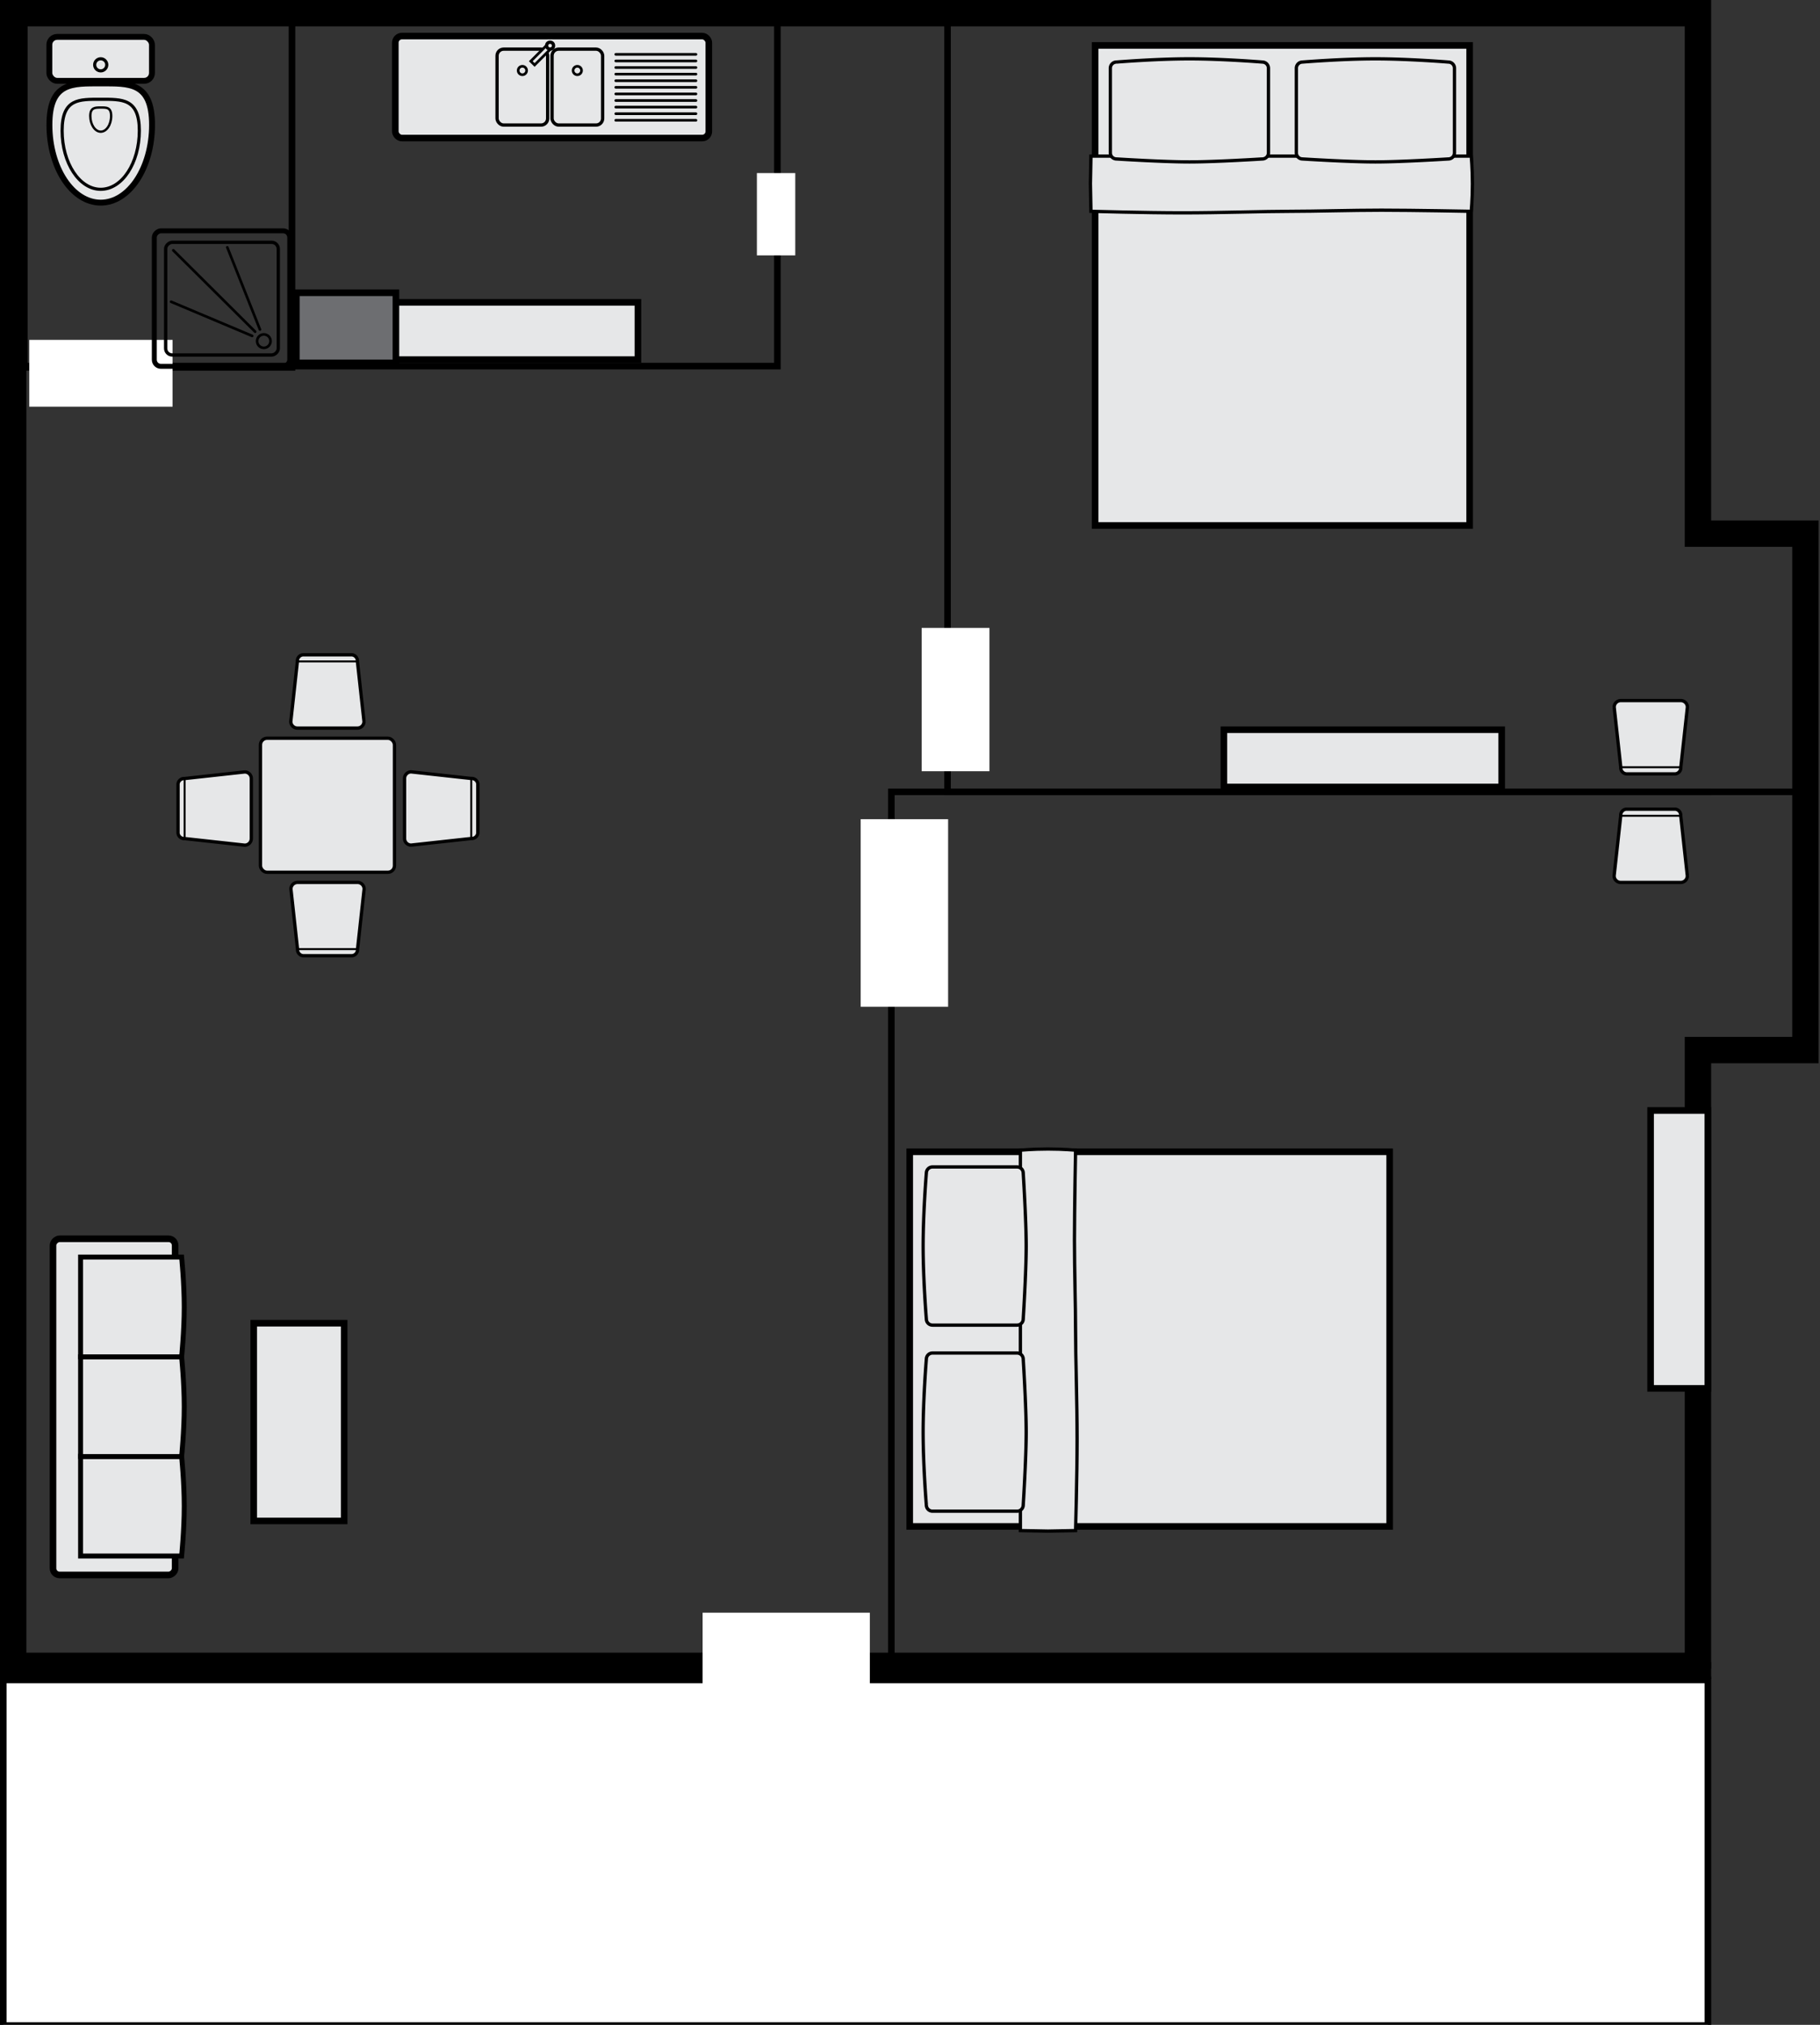<svg id="Layer_1" data-name="Layer 1" xmlns="http://www.w3.org/2000/svg" xmlns:xlink="http://www.w3.org/1999/xlink" viewBox="0 0 276 307"><rect x="0" y="0" width="276" height="307" fill="#333333" stroke="none"/><defs><style>.cls-1,.cls-13,.cls-14,.cls-15,.cls-3,.cls-4,.cls-6,.cls-7,.cls-8{fill:#e6e7e8;}.cls-10,.cls-11,.cls-12,.cls-18,.cls-2,.cls-5,.cls-9{fill:none;}.cls-10,.cls-11,.cls-12,.cls-13,.cls-14,.cls-15,.cls-2,.cls-3,.cls-4,.cls-5,.cls-6,.cls-7,.cls-8,.cls-9{stroke:#000;}.cls-13,.cls-14,.cls-15,.cls-3,.cls-5{stroke-miterlimit:10;}.cls-11,.cls-3,.cls-7{stroke-width:0.5px;}.cls-15,.cls-5{stroke-width:0.3px;}.cls-10,.cls-13,.cls-6{stroke-width:0.75px;}.cls-12,.cls-14,.cls-8,.cls-9{stroke-width:0.4px;}.cls-9{stroke-linecap:round;}.cls-16{fill:#fff;}.cls-17{fill:#6d6e71;}.cls-18{stroke:#fff;}</style><symbol id="benchtop" data-name="benchtop" viewBox="0 0 43.13 9.68"><rect class="cls-4" x="0.5" y="0.5" width="42.13" height="8.68"/></symbol><symbol id="couch" data-name="couch" viewBox="0 0 51.97 20.79"><rect class="cls-4" x="0.5" y="0.5" width="50.97" height="18.52" rx="1" ry="1"/><path class="cls-6" d="M3.37,20s3.86.4,7.56.4S18.5,20,18.5,20V4.68H3.37Z"/><path class="cls-6" d="M18.45,20s3.86.4,7.56.4,7.56-.4,7.56-.4V4.68H18.45Z"/><path class="cls-6" d="M33.57,20s3.86.4,7.56.4S48.7,20,48.7,20V4.68H33.57Z"/></symbol><symbol id="coffee_table" data-name="coffee table" viewBox="0 0 14.71 30.98"><rect class="cls-4" x="0.5" y="0.5" width="13.72" height="29.98"/></symbol><symbol id="Queen_bed" data-name="Queen bed" viewBox="0 0 73.78 58.44"><rect class="cls-1" x="0.5" y="0.96" width="72.78" height="56.8"/><rect class="cls-2" x="0.5" y="0.96" width="72.78" height="56.8"/><path class="cls-3" d="M48.13,58s1.77.18,4.18.18S56.5,58,56.5,58V.33L52.32.25,48.13.33s-.23,8.23-.23,13.89.23,12.45.23,16.38.17,9.07.17,13.79S48.13,58,48.13,58Z"/><path class="cls-3" d="M57,27.25H69.83a.93.93,0,0,0,.93-.92s.49-5.94.49-11.07-.49-11.07-.49-11.07a.93.93,0,0,0-.93-.92H57a.93.93,0,0,0-.93.92s-.45,7.06-.45,11.07.45,11.07.45,11.07A.93.93,0,0,0,57,27.25Z"/><path class="cls-3" d="M57,55.46H69.83a.93.93,0,0,0,.93-.92s.49-5.94.49-11.07-.49-11.07-.49-11.07a.93.93,0,0,0-.93-.92H57a.93.93,0,0,0-.93.92s-.45,7.06-.45,11.07.45,11.07.45,11.07A.93.93,0,0,0,57,55.46Z"/></symbol><symbol id="shower" data-name="shower" viewBox="0 0 21.29 21.29"><rect class="cls-10" x="0.38" y="0.38" width="20.54" height="20.54" rx="1" ry="1"/><rect class="cls-11" x="2.1" y="2.1" width="17.08" height="17.08" rx="1" ry="1"/><circle class="cls-12" cx="4.2" cy="16.99" r="1.02"/><line class="cls-9" x1="5.63" y1="15.67" x2="17.97" y2="3.26"/><line class="cls-9" x1="4.99" y1="15.22" x2="10.17" y2="2.93"/><line class="cls-9" x1="5.96" y1="16.4" x2="18.42" y2="11.45"/></symbol><symbol id="kitchen_sink" data-name="kitchen sink" viewBox="0 0 48.54 16.46"><rect class="cls-4" x="0.5" y="0.5" width="47.54" height="15.46" rx="1" ry="1"/><rect class="cls-7" x="15.93" y="2.48" width="7.67" height="11.51" rx="1" ry="1"/><rect class="cls-7" x="24.27" y="2.48" width="7.67" height="11.51" rx="1" ry="1"/><polygon class="cls-8" points="21.04 4.31 21.62 4.88 24.26 2.24 23.68 1.67 21.04 4.31"/><circle class="cls-7" cx="23.97" cy="1.95" r="0.52"/><circle class="cls-8" cx="19.77" cy="5.72" r="0.64"/><circle class="cls-8" cx="28.1" cy="5.72" r="0.64"/><line class="cls-9" x1="33.93" y1="3.27" x2="46.09" y2="3.27"/><line class="cls-9" x1="33.93" y1="4.27" x2="46.09" y2="4.27"/><line class="cls-9" x1="33.93" y1="5.27" x2="46.09" y2="5.27"/><line class="cls-9" x1="33.93" y1="6.27" x2="46.09" y2="6.27"/><line class="cls-9" x1="33.93" y1="7.27" x2="46.09" y2="7.27"/><line class="cls-9" x1="33.93" y1="8.27" x2="46.09" y2="8.27"/><line class="cls-9" x1="33.93" y1="9.27" x2="46.09" y2="9.27"/><line class="cls-9" x1="33.93" y1="10.27" x2="46.09" y2="10.27"/><line class="cls-9" x1="33.93" y1="11.27" x2="46.09" y2="11.27"/><line class="cls-9" x1="33.93" y1="12.27" x2="46.09" y2="12.27"/><line class="cls-9" x1="33.93" y1="13.27" x2="46.09" y2="13.27"/></symbol><symbol id="toilet" data-name="toilet" viewBox="0 0 13.83 21.88"><path class="cls-13" d="M13.46,11.59c0-5.48-2.93-5.28-6.54-5.28S.38,6.11.38,11.59,3.3,21.5,6.92,21.5,13.46,17.06,13.46,11.59Z"/><path class="cls-14" d="M11.84,12.33c0-4.12-2.21-4-4.93-4S2,8.21,2,12.33,4.2,19.8,6.92,19.8,11.84,16.46,11.84,12.33Z"/><path class="cls-15" d="M8.25,10.46c0-1.12-.6-1.08-1.33-1.08s-1.33,0-1.33,1.08.6,2,1.33,2S8.25,11.57,8.25,10.46Z"/><rect class="cls-13" x="0.37" y="0.38" width="13.08" height="5.6" rx="1" ry="1"/><circle class="cls-14" cx="6.92" cy="3.94" r="0.77"/></symbol><symbol id="chair" data-name="chair" viewBox="0 0 11.61 11.61"><path class="cls-3" d="M10.36,11.36l-9.11-1a.93.93,0,0,1-1-.82V2.08a.93.93,0,0,1,1-.82l9.11-1a1,1,0,0,1,1,1v9.11A1,1,0,0,1,10.36,11.36Z"/><line class="cls-5" x1="1.25" y1="1.26" x2="1.25" y2="10.35"/></symbol><symbol id="table_and_chairs" data-name="table and chairs" viewBox="0 0 45.96 46.12"><rect class="cls-3" x="12.75" y="12.9" width="20.32" height="20.32" rx="1" ry="1"/><use width="11.61" height="11.61" transform="translate(0 17.75)" xlink:href="#chair"/><use width="11.61" height="11.61" transform="translate(45.96 29.36) rotate(180)" xlink:href="#chair"/><use width="11.61" height="11.61" transform="translate(28.71) rotate(90)" xlink:href="#chair"/><use width="11.61" height="11.61" transform="translate(17.11 46.12) rotate(-90)" xlink:href="#chair"/></symbol></defs><title>accacia</title><rect class="cls-16" x="0.5" y="254.71" width="258.5" height="52.4"/><path d="M258.5,255.21v51.4H1v-51.4H258.5m1-1H0v53.4H259.5v-53.4Z"/><use width="43.13" height="9.68" transform="translate(54.11 45.34)" xlink:href="#benchtop"/><path d="M255.49,4V82.91h16.3v74.3h-16.3v93.36H4V4H255.49m4-4H0V254.57H259.49V161.21h16.3V78.91h-16.3V0Z"/><polyline class="cls-2" points="143.69 2.31 143.69 120.06 275 120.06"/><polyline class="cls-2" points="259.49 120.06 135.17 120.06 135.17 252.5 259.49 252.5"/><rect class="cls-2" x="3.69" y="1.51" width="114.2" height="54"/><rect class="cls-2" x="2.57" y="1.71" width="41.71" height="54"/><rect class="cls-17" x="44.94" y="44.39" width="15.1" height="10.63"/><rect class="cls-2" x="44.94" y="44.39" width="15.1" height="10.63"/><rect class="cls-16" x="107.05" y="245.01" width="24.36" height="10.84"/><rect class="cls-18" x="107.05" y="245.01" width="24.36" height="10.84"/><rect class="cls-16" x="4.94" y="52.03" width="20.73" height="9.13"/><rect class="cls-18" x="4.94" y="52.03" width="20.73" height="9.13"/><rect class="cls-16" x="131.02" y="124.7" width="12.26" height="27.44"/><rect class="cls-18" x="131.02" y="124.7" width="12.26" height="27.44"/><rect class="cls-16" x="140.27" y="95.7" width="9.28" height="20.73"/><rect class="cls-18" x="140.27" y="95.7" width="9.28" height="20.73"/><rect class="cls-16" x="115.28" y="26.74" width="4.82" height="11.48"/><rect class="cls-18" x="115.28" y="26.74" width="4.82" height="11.48"/><use width="51.97" height="20.79" transform="translate(7.54 239.29) rotate(-90)" xlink:href="#couch"/><use width="14.71" height="30.98" transform="translate(37.98 200.12)" xlink:href="#coffee_table"/><use width="73.78" height="58.44" transform="translate(211.24 232.39) rotate(180)" xlink:href="#Queen_bed"/><use width="73.78" height="58.44" transform="translate(165.11 80.17) rotate(-90)" xlink:href="#Queen_bed"/><use width="21.29" height="21.29" transform="translate(23.02 55.92) rotate(-90)" xlink:href="#shower"/><use width="48.54" height="16.46" transform="translate(59.45 4.97)" xlink:href="#kitchen_sink"/><use width="13.83" height="21.88" transform="translate(7.04 5.14) scale(1.19)" xlink:href="#toilet"/><use width="45.96" height="46.12" transform="translate(26.75 99.03)" xlink:href="#table_and_chairs"/><use width="43.13" height="9.68" transform="translate(185.1 110.14)" xlink:href="#benchtop"/><use width="43.13" height="9.68" transform="translate(249.81 211) rotate(-90)" xlink:href="#benchtop"/><use width="11.61" height="11.61" transform="translate(244.53 117.58) rotate(-90)" xlink:href="#chair"/><use width="11.61" height="11.61" transform="translate(256.14 122.43) rotate(90)" xlink:href="#chair"/></svg>